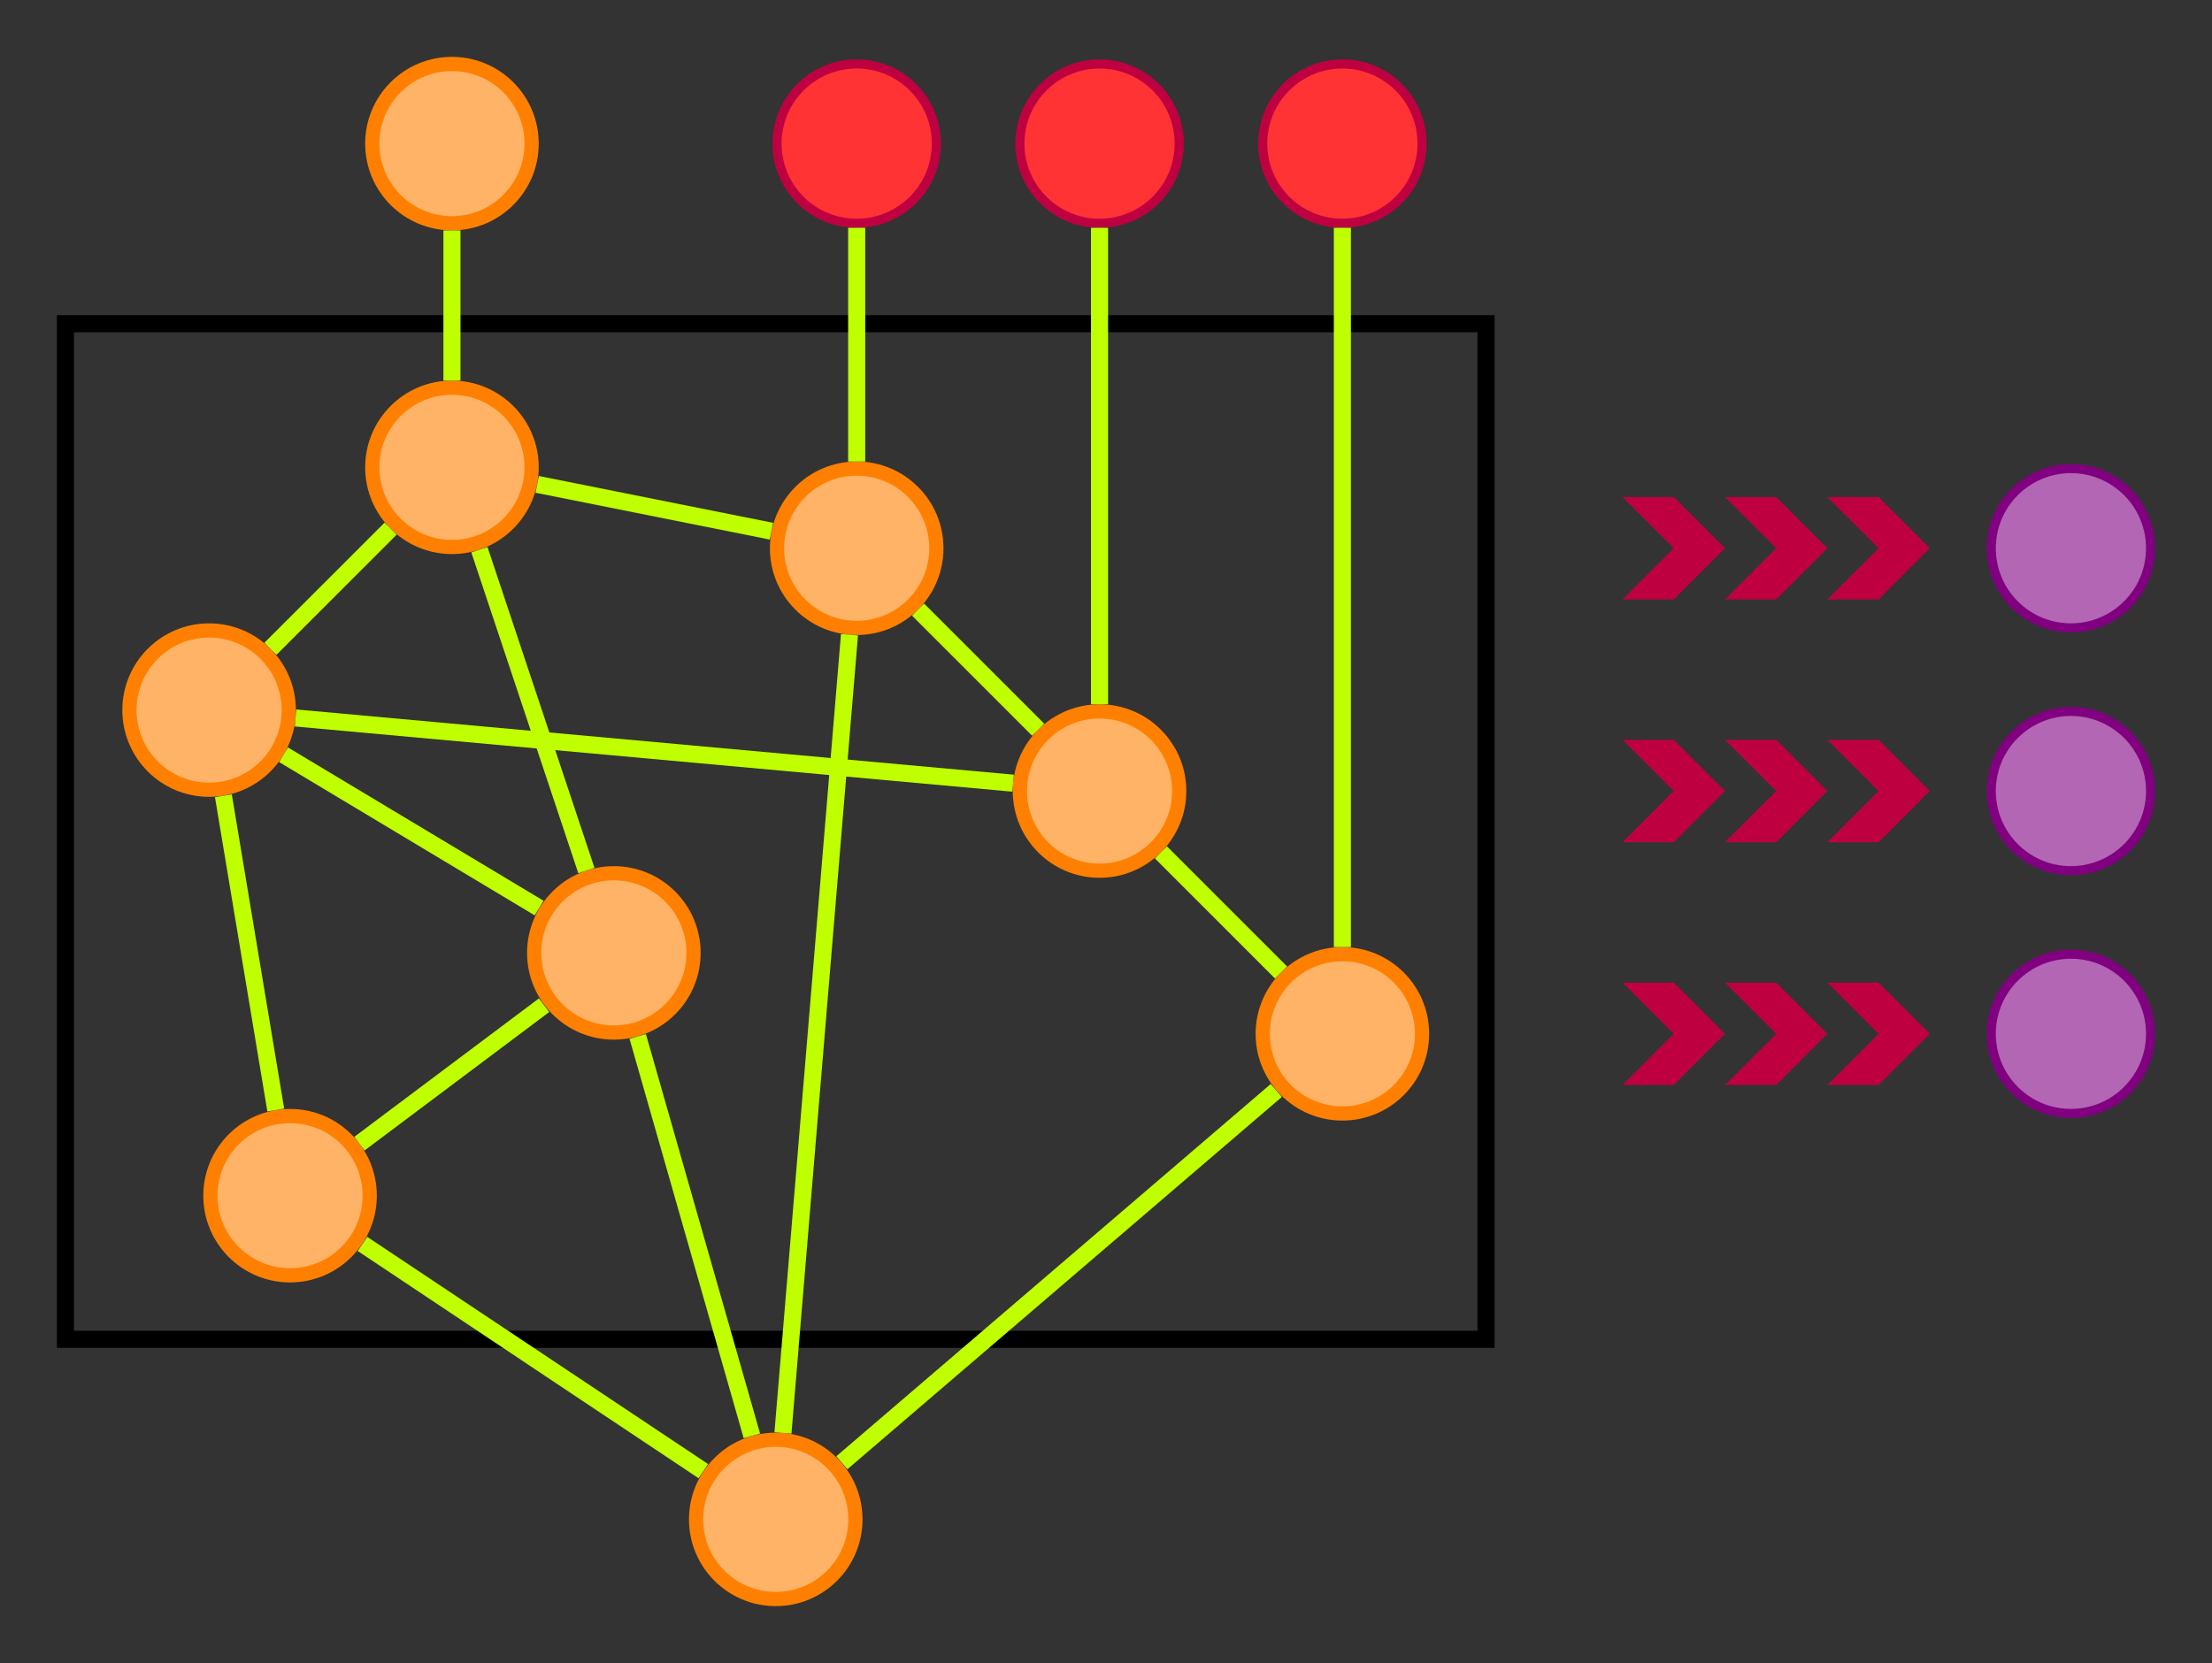 <?xml version="1.0" encoding="UTF-8"?>
<svg xmlns="http://www.w3.org/2000/svg" xmlns:xlink="http://www.w3.org/1999/xlink" width="387.304pt" height="291.256pt" viewBox="0 0 387.304 291.256" version="1.1">
<rect x="0" y="0" width="387.304" height="291.256" fill="#333333" stroke="none"/>
<defs>
<clipPath id="clip1">
  <path d="M 86 216 L 185 216 L 185 291.258 L 86 291.258 Z M 86 216 "/>
</clipPath>
<clipPath id="clip2">
  <path d="M 94 68 L 192 68 L 192 291.258 L 94 291.258 Z M 94 68 "/>
</clipPath>
<clipPath id="clip3">
  <path d="M 69 139 L 174 139 L 174 291.258 L 69 291.258 Z M 69 139 "/>
</clipPath>
<clipPath id="clip4">
  <path d="M 21 175 L 166 175 L 166 291.258 L 21 291.258 Z M 21 175 "/>
</clipPath>
<clipPath id="clip5">
  <path d="M 105 148 L 266 148 L 266 291.258 L 105 291.258 Z M 105 148 "/>
</clipPath>
<clipPath id="clip6">
  <path d="M 326 59 L 387.305 59 L 387.305 133 L 326 133 Z M 326 59 "/>
</clipPath>
<clipPath id="clip7">
  <path d="M 326 102 L 387.305 102 L 387.305 176 L 326 176 Z M 326 102 "/>
</clipPath>
<clipPath id="clip8">
  <path d="M 326 144 L 387.305 144 L 387.305 218 L 326 218 Z M 326 144 "/>
</clipPath>
</defs>
<g id="surface1">
<path style="fill:none;stroke-width:2.989;stroke-linecap:butt;stroke-linejoin:miter;stroke:rgb(0%,0%,0%);stroke-opacity:1;stroke-miterlimit:10;" d="M 17.364 45.712 L 266.102 45.712 L 266.102 223.583 L 17.364 223.583 Z M 17.364 45.712 " transform="matrix(1,0,0,-1,-5.907,280.274)"/>
<path style="fill-rule:nonzero;fill:rgb(100%,70%,39.999%);fill-opacity:1;stroke-width:2.491;stroke-linecap:butt;stroke-linejoin:miter;stroke:rgb(100%,50%,0%);stroke-opacity:1;stroke-miterlimit:10;" d="M 98.989 255.122 C 98.989 262.825 92.743 269.071 85.04 269.071 C 77.337 269.071 71.091 262.825 71.091 255.122 C 71.091 247.419 77.337 241.172 85.04 241.172 C 92.743 241.172 98.989 247.419 98.989 255.122 Z M 98.989 255.122 " transform="matrix(1,0,0,-1,-5.907,280.274)"/>
<path style="fill-rule:nonzero;fill:rgb(100%,70%,39.999%);fill-opacity:1;stroke-width:2.491;stroke-linecap:butt;stroke-linejoin:miter;stroke:rgb(100%,50%,0%);stroke-opacity:1;stroke-miterlimit:10;" d="M 98.989 198.426 C 98.989 206.129 92.743 212.376 85.04 212.376 C 77.337 212.376 71.091 206.129 71.091 198.426 C 71.091 190.723 77.337 184.481 85.04 184.481 C 92.743 184.481 98.989 190.723 98.989 198.426 Z M 98.989 198.426 " transform="matrix(1,0,0,-1,-5.907,280.274)"/>
<path style="fill-rule:nonzero;fill:rgb(100%,70%,39.999%);fill-opacity:1;stroke-width:2.491;stroke-linecap:butt;stroke-linejoin:miter;stroke:rgb(100%,50%,0%);stroke-opacity:1;stroke-miterlimit:10;" d="M 169.856 184.254 C 169.856 191.958 163.61 198.204 155.907 198.204 C 148.204 198.204 141.958 191.958 141.958 184.254 C 141.958 176.551 148.204 170.305 155.907 170.305 C 163.61 170.305 169.856 176.551 169.856 184.254 Z M 169.856 184.254 " transform="matrix(1,0,0,-1,-5.907,280.274)"/>
<path style="fill-rule:nonzero;fill:rgb(100%,70%,39.999%);fill-opacity:1;stroke-width:2.491;stroke-linecap:butt;stroke-linejoin:miter;stroke:rgb(100%,50%,0%);stroke-opacity:1;stroke-miterlimit:10;" d="M 56.469 155.907 C 56.469 163.61 50.223 169.856 42.52 169.856 C 34.817 169.856 28.571 163.61 28.571 155.907 C 28.571 148.204 34.817 141.962 42.52 141.962 C 50.223 141.962 56.469 148.204 56.469 155.907 Z M 56.469 155.907 " transform="matrix(1,0,0,-1,-5.907,280.274)"/>
<path style="fill-rule:nonzero;fill:rgb(100%,70%,39.999%);fill-opacity:1;stroke-width:2.491;stroke-linecap:butt;stroke-linejoin:miter;stroke:rgb(100%,50%,0%);stroke-opacity:1;stroke-miterlimit:10;" d="M 212.376 141.735 C 212.376 149.438 206.13 155.68 198.427 155.68 C 190.723 155.68 184.481 149.438 184.481 141.735 C 184.481 134.032 190.723 127.786 198.427 127.786 C 206.13 127.786 212.376 134.032 212.376 141.735 Z M 212.376 141.735 " transform="matrix(1,0,0,-1,-5.907,280.274)"/>
<path style="fill-rule:nonzero;fill:rgb(100%,70%,39.999%);fill-opacity:1;stroke-width:2.491;stroke-linecap:butt;stroke-linejoin:miter;stroke:rgb(100%,50%,0%);stroke-opacity:1;stroke-miterlimit:10;" d="M 127.337 113.387 C 127.337 121.09 121.091 127.337 113.387 127.337 C 105.684 127.337 99.438 121.09 99.438 113.387 C 99.438 105.684 105.684 99.438 113.387 99.438 C 121.091 99.438 127.337 105.684 127.337 113.387 Z M 127.337 113.387 " transform="matrix(1,0,0,-1,-5.907,280.274)"/>
<path style="fill-rule:nonzero;fill:rgb(100%,70%,39.999%);fill-opacity:1;stroke-width:2.491;stroke-linecap:butt;stroke-linejoin:miter;stroke:rgb(100%,50%,0%);stroke-opacity:1;stroke-miterlimit:10;" d="M 70.641 70.868 C 70.641 78.571 64.395 84.813 56.692 84.813 C 48.989 84.813 42.747 78.571 42.747 70.868 C 42.747 63.165 48.989 56.919 56.692 56.919 C 64.395 56.919 70.641 63.165 70.641 70.868 Z M 70.641 70.868 " transform="matrix(1,0,0,-1,-5.907,280.274)"/>
<path style="fill-rule:nonzero;fill:rgb(100%,70%,39.999%);fill-opacity:1;stroke-width:2.491;stroke-linecap:butt;stroke-linejoin:miter;stroke:rgb(100%,50%,0%);stroke-opacity:1;stroke-miterlimit:10;" d="M 254.895 99.215 C 254.895 106.919 248.653 113.161 240.946 113.161 C 233.243 113.161 227.001 106.919 227.001 99.215 C 227.001 91.512 233.243 85.266 240.946 85.266 C 248.653 85.266 254.895 91.512 254.895 99.215 Z M 254.895 99.215 " transform="matrix(1,0,0,-1,-5.907,280.274)"/>
<path style=" stroke:none;fill-rule:nonzero;fill:rgb(100%,70%,39.999%);fill-opacity:1;" d="M 149.773 266.102 C 149.773 258.398 143.531 252.152 135.828 252.152 C 128.125 252.152 121.879 258.398 121.879 266.102 C 121.879 273.805 128.125 280.047 135.828 280.047 C 143.531 280.047 149.773 273.805 149.773 266.102 Z M 149.773 266.102 "/>
<g clip-path="url(#clip1)" clip-rule="nonzero">
<path style="fill:none;stroke-width:2.491;stroke-linecap:butt;stroke-linejoin:miter;stroke:rgb(100%,50%,0%);stroke-opacity:1;stroke-miterlimit:10;" d="M 155.68 14.172 C 155.68 21.876 149.438 28.122 141.735 28.122 C 134.032 28.122 127.786 21.876 127.786 14.172 C 127.786 6.469 134.032 0.227 141.735 0.227 C 149.438 0.227 155.68 6.469 155.68 14.172 Z M 155.68 14.172 " transform="matrix(1,0,0,-1,-5.907,280.274)"/>
</g>
<path style="fill:none;stroke-width:2.989;stroke-linecap:butt;stroke-linejoin:miter;stroke:rgb(75%,100%,0%);stroke-opacity:1;stroke-miterlimit:10;" d="M 85.04 239.926 L 85.04 213.622 " transform="matrix(1,0,0,-1,-5.907,280.274)"/>
<path style="fill:none;stroke-width:2.989;stroke-linecap:butt;stroke-linejoin:miter;stroke:rgb(75%,100%,0%);stroke-opacity:1;stroke-miterlimit:10;" d="M 74.298 187.684 L 53.262 166.649 " transform="matrix(1,0,0,-1,-5.907,280.274)"/>
<path style="fill:none;stroke-width:2.989;stroke-linecap:butt;stroke-linejoin:miter;stroke:rgb(75%,100%,0%);stroke-opacity:1;stroke-miterlimit:10;" d="M 89.848 184.001 L 108.579 127.813 " transform="matrix(1,0,0,-1,-5.907,280.274)"/>
<path style="fill:none;stroke-width:2.989;stroke-linecap:butt;stroke-linejoin:miter;stroke:rgb(75%,100%,0%);stroke-opacity:1;stroke-miterlimit:10;" d="M 99.966 195.442 L 140.981 187.239 " transform="matrix(1,0,0,-1,-5.907,280.274)"/>
<path style="fill:none;stroke-width:2.989;stroke-linecap:butt;stroke-linejoin:miter;stroke:rgb(75%,100%,0%);stroke-opacity:1;stroke-miterlimit:10;" d="M 166.649 173.512 L 187.684 152.477 " transform="matrix(1,0,0,-1,-5.907,280.274)"/>
<g clip-path="url(#clip2)" clip-rule="nonzero">
<path style="fill:none;stroke-width:2.989;stroke-linecap:butt;stroke-linejoin:miter;stroke:rgb(75%,100%,0%);stroke-opacity:1;stroke-miterlimit:10;" d="M 154.645 169.11 L 142.997 29.317 " transform="matrix(1,0,0,-1,-5.907,280.274)"/>
</g>
<path style="fill:none;stroke-width:2.989;stroke-linecap:butt;stroke-linejoin:miter;stroke:rgb(75%,100%,0%);stroke-opacity:1;stroke-miterlimit:10;" d="M 57.653 154.532 L 183.294 143.11 " transform="matrix(1,0,0,-1,-5.907,280.274)"/>
<path style="fill:none;stroke-width:2.989;stroke-linecap:butt;stroke-linejoin:miter;stroke:rgb(75%,100%,0%);stroke-opacity:1;stroke-miterlimit:10;" d="M 55.548 148.09 L 100.302 121.239 " transform="matrix(1,0,0,-1,-5.907,280.274)"/>
<path style="fill:none;stroke-width:2.989;stroke-linecap:butt;stroke-linejoin:miter;stroke:rgb(75%,100%,0%);stroke-opacity:1;stroke-miterlimit:10;" d="M 45.02 140.907 L 54.192 85.868 " transform="matrix(1,0,0,-1,-5.907,280.274)"/>
<path style="fill:none;stroke-width:2.989;stroke-linecap:butt;stroke-linejoin:miter;stroke:rgb(75%,100%,0%);stroke-opacity:1;stroke-miterlimit:10;" d="M 209.173 130.993 L 230.204 109.958 " transform="matrix(1,0,0,-1,-5.907,280.274)"/>
<g clip-path="url(#clip3)" clip-rule="nonzero">
<path style="fill:none;stroke-width:2.989;stroke-linecap:butt;stroke-linejoin:miter;stroke:rgb(75%,100%,0%);stroke-opacity:1;stroke-miterlimit:10;" d="M 117.567 98.758 L 137.555 28.805 " transform="matrix(1,0,0,-1,-5.907,280.274)"/>
</g>
<path style="fill:none;stroke-width:2.989;stroke-linecap:butt;stroke-linejoin:miter;stroke:rgb(75%,100%,0%);stroke-opacity:1;stroke-miterlimit:10;" d="M 101.173 104.227 L 68.848 79.985 " transform="matrix(1,0,0,-1,-5.907,280.274)"/>
<g clip-path="url(#clip4)" clip-rule="nonzero">
<path style="fill:none;stroke-width:2.989;stroke-linecap:butt;stroke-linejoin:miter;stroke:rgb(75%,100%,0%);stroke-opacity:1;stroke-miterlimit:10;" d="M 69.376 62.415 L 129.055 22.626 " transform="matrix(1,0,0,-1,-5.907,280.274)"/>
</g>
<g clip-path="url(#clip5)" clip-rule="nonzero">
<path style="fill:none;stroke-width:2.989;stroke-linecap:butt;stroke-linejoin:miter;stroke:rgb(75%,100%,0%);stroke-opacity:1;stroke-miterlimit:10;" d="M 229.372 89.29 L 153.309 24.094 " transform="matrix(1,0,0,-1,-5.907,280.274)"/>
</g>
<path style="fill-rule:nonzero;fill:rgb(100%,20%,20%);fill-opacity:1;stroke-width:1.594;stroke-linecap:butt;stroke-linejoin:miter;stroke:rgb(75%,0%,25%);stroke-opacity:1;stroke-miterlimit:10;" d="M 169.856 255.122 C 169.856 262.825 163.61 269.071 155.907 269.071 C 148.204 269.071 141.958 262.825 141.958 255.122 C 141.958 247.419 148.204 241.172 155.907 241.172 C 163.61 241.172 169.856 247.419 169.856 255.122 Z M 169.856 255.122 " transform="matrix(1,0,0,-1,-5.907,280.274)"/>
<path style="fill-rule:nonzero;fill:rgb(100%,20%,20%);fill-opacity:1;stroke-width:1.594;stroke-linecap:butt;stroke-linejoin:miter;stroke:rgb(75%,0%,25%);stroke-opacity:1;stroke-miterlimit:10;" d="M 212.376 255.122 C 212.376 262.825 206.13 269.071 198.427 269.071 C 190.723 269.071 184.481 262.825 184.481 255.122 C 184.481 247.419 190.723 241.172 198.427 241.172 C 206.13 241.172 212.376 247.419 212.376 255.122 Z M 212.376 255.122 " transform="matrix(1,0,0,-1,-5.907,280.274)"/>
<path style="fill-rule:nonzero;fill:rgb(100%,20%,20%);fill-opacity:1;stroke-width:1.594;stroke-linecap:butt;stroke-linejoin:miter;stroke:rgb(75%,0%,25%);stroke-opacity:1;stroke-miterlimit:10;" d="M 254.895 255.122 C 254.895 262.825 248.653 269.071 240.946 269.071 C 233.243 269.071 227.001 262.825 227.001 255.122 C 227.001 247.419 233.243 241.172 240.946 241.172 C 248.653 241.172 254.895 247.419 254.895 255.122 Z M 254.895 255.122 " transform="matrix(1,0,0,-1,-5.907,280.274)"/>
<path style="fill:none;stroke-width:2.989;stroke-linecap:butt;stroke-linejoin:miter;stroke:rgb(75%,100%,0%);stroke-opacity:1;stroke-miterlimit:10;" d="M 155.907 240.376 L 155.907 199.446 " transform="matrix(1,0,0,-1,-5.907,280.274)"/>
<path style="fill:none;stroke-width:2.989;stroke-linecap:butt;stroke-linejoin:miter;stroke:rgb(75%,100%,0%);stroke-opacity:1;stroke-miterlimit:10;" d="M 198.427 240.376 L 198.427 156.926 " transform="matrix(1,0,0,-1,-5.907,280.274)"/>
<path style="fill:none;stroke-width:2.989;stroke-linecap:butt;stroke-linejoin:miter;stroke:rgb(75%,100%,0%);stroke-opacity:1;stroke-miterlimit:10;" d="M 240.946 240.376 L 240.946 114.407 " transform="matrix(1,0,0,-1,-5.907,280.274)"/>
<path style=" stroke:none;fill-rule:nonzero;fill:rgb(70%,39.999%,70%);fill-opacity:1;" d="M 376.551 96.02 C 376.551 88.316 370.305 82.07 362.602 82.07 C 354.898 82.07 348.652 88.316 348.652 96.02 C 348.652 103.723 354.898 109.969 362.602 109.969 C 370.305 109.969 376.551 103.723 376.551 96.02 Z M 376.551 96.02 "/>
<g clip-path="url(#clip6)" clip-rule="nonzero">
<path style="fill:none;stroke-width:1.594;stroke-linecap:butt;stroke-linejoin:miter;stroke:rgb(50%,0%,50%);stroke-opacity:1;stroke-miterlimit:10;" d="M 382.458 184.254 C 382.458 191.958 376.212 198.204 368.509 198.204 C 360.805 198.204 354.559 191.958 354.559 184.254 C 354.559 176.551 360.805 170.305 368.509 170.305 C 376.212 170.305 382.458 176.551 382.458 184.254 Z M 382.458 184.254 " transform="matrix(1,0,0,-1,-5.907,280.274)"/>
</g>
<path style=" stroke:none;fill-rule:nonzero;fill:rgb(70%,39.999%,70%);fill-opacity:1;" d="M 376.551 138.539 C 376.551 130.836 370.305 124.594 362.602 124.594 C 354.898 124.594 348.652 130.836 348.652 138.539 C 348.652 146.242 354.898 152.488 362.602 152.488 C 370.305 152.488 376.551 146.242 376.551 138.539 Z M 376.551 138.539 "/>
<g clip-path="url(#clip7)" clip-rule="nonzero">
<path style="fill:none;stroke-width:1.594;stroke-linecap:butt;stroke-linejoin:miter;stroke:rgb(50%,0%,50%);stroke-opacity:1;stroke-miterlimit:10;" d="M 382.458 141.735 C 382.458 149.438 376.212 155.68 368.509 155.68 C 360.805 155.68 354.559 149.438 354.559 141.735 C 354.559 134.032 360.805 127.786 368.509 127.786 C 376.212 127.786 382.458 134.032 382.458 141.735 Z M 382.458 141.735 " transform="matrix(1,0,0,-1,-5.907,280.274)"/>
</g>
<path style=" stroke:none;fill-rule:nonzero;fill:rgb(70%,39.999%,70%);fill-opacity:1;" d="M 376.551 181.059 C 376.551 173.355 370.305 167.113 362.602 167.113 C 354.898 167.113 348.652 173.355 348.652 181.059 C 348.652 188.762 354.898 195.008 362.602 195.008 C 370.305 195.008 376.551 188.762 376.551 181.059 Z M 376.551 181.059 "/>
<g clip-path="url(#clip8)" clip-rule="nonzero">
<path style="fill:none;stroke-width:1.594;stroke-linecap:butt;stroke-linejoin:miter;stroke:rgb(50%,0%,50%);stroke-opacity:1;stroke-miterlimit:10;" d="M 382.458 99.215 C 382.458 106.919 376.212 113.161 368.509 113.161 C 360.805 113.161 354.559 106.919 354.559 99.215 C 354.559 91.512 360.805 85.266 368.509 85.266 C 376.212 85.266 382.458 91.512 382.458 99.215 Z M 382.458 99.215 " transform="matrix(1,0,0,-1,-5.907,280.274)"/>
</g>
<path style=" stroke:none;fill-rule:nonzero;fill:rgb(75%,0%,25%);fill-opacity:1;" d="M 284.094 87.055 L 293.062 87.055 L 302.027 96.02 L 293.062 104.984 L 284.094 104.984 L 293.062 96.02 Z M 284.094 87.055 "/>
<path style=" stroke:none;fill-rule:nonzero;fill:rgb(75%,0%,25%);fill-opacity:1;" d="M 302.027 87.055 L 310.996 87.055 L 319.961 96.02 L 310.996 104.984 L 302.027 104.984 L 310.996 96.02 Z M 302.027 87.055 "/>
<path style=" stroke:none;fill-rule:nonzero;fill:rgb(75%,0%,25%);fill-opacity:1;" d="M 319.961 87.055 L 328.926 87.055 L 337.895 96.02 L 328.926 104.984 L 319.961 104.984 L 328.926 96.02 Z M 319.961 87.055 "/>
<path style=" stroke:none;fill-rule:nonzero;fill:rgb(75%,0%,25%);fill-opacity:1;" d="M 284.094 129.574 L 293.062 129.574 L 302.027 138.539 L 293.062 147.508 L 284.094 147.508 L 293.062 138.539 Z M 284.094 129.574 "/>
<path style=" stroke:none;fill-rule:nonzero;fill:rgb(75%,0%,25%);fill-opacity:1;" d="M 302.027 129.574 L 310.996 129.574 L 319.961 138.539 L 310.996 147.508 L 302.027 147.508 L 310.996 138.539 Z M 302.027 129.574 "/>
<path style=" stroke:none;fill-rule:nonzero;fill:rgb(75%,0%,25%);fill-opacity:1;" d="M 319.961 129.574 L 328.926 129.574 L 337.895 138.539 L 328.926 147.508 L 319.961 147.508 L 328.926 138.539 Z M 319.961 129.574 "/>
<path style=" stroke:none;fill-rule:nonzero;fill:rgb(75%,0%,25%);fill-opacity:1;" d="M 284.094 172.094 L 293.062 172.094 L 302.027 181.059 L 293.062 190.027 L 284.094 190.027 L 293.062 181.059 Z M 284.094 172.094 "/>
<path style=" stroke:none;fill-rule:nonzero;fill:rgb(75%,0%,25%);fill-opacity:1;" d="M 302.027 172.094 L 310.996 172.094 L 319.961 181.059 L 310.996 190.027 L 302.027 190.027 L 310.996 181.059 Z M 302.027 172.094 "/>
<path style=" stroke:none;fill-rule:nonzero;fill:rgb(75%,0%,25%);fill-opacity:1;" d="M 319.961 172.094 L 328.926 172.094 L 337.895 181.059 L 328.926 190.027 L 319.961 190.027 L 328.926 181.059 Z M 319.961 172.094 "/>
</g>
</svg>
